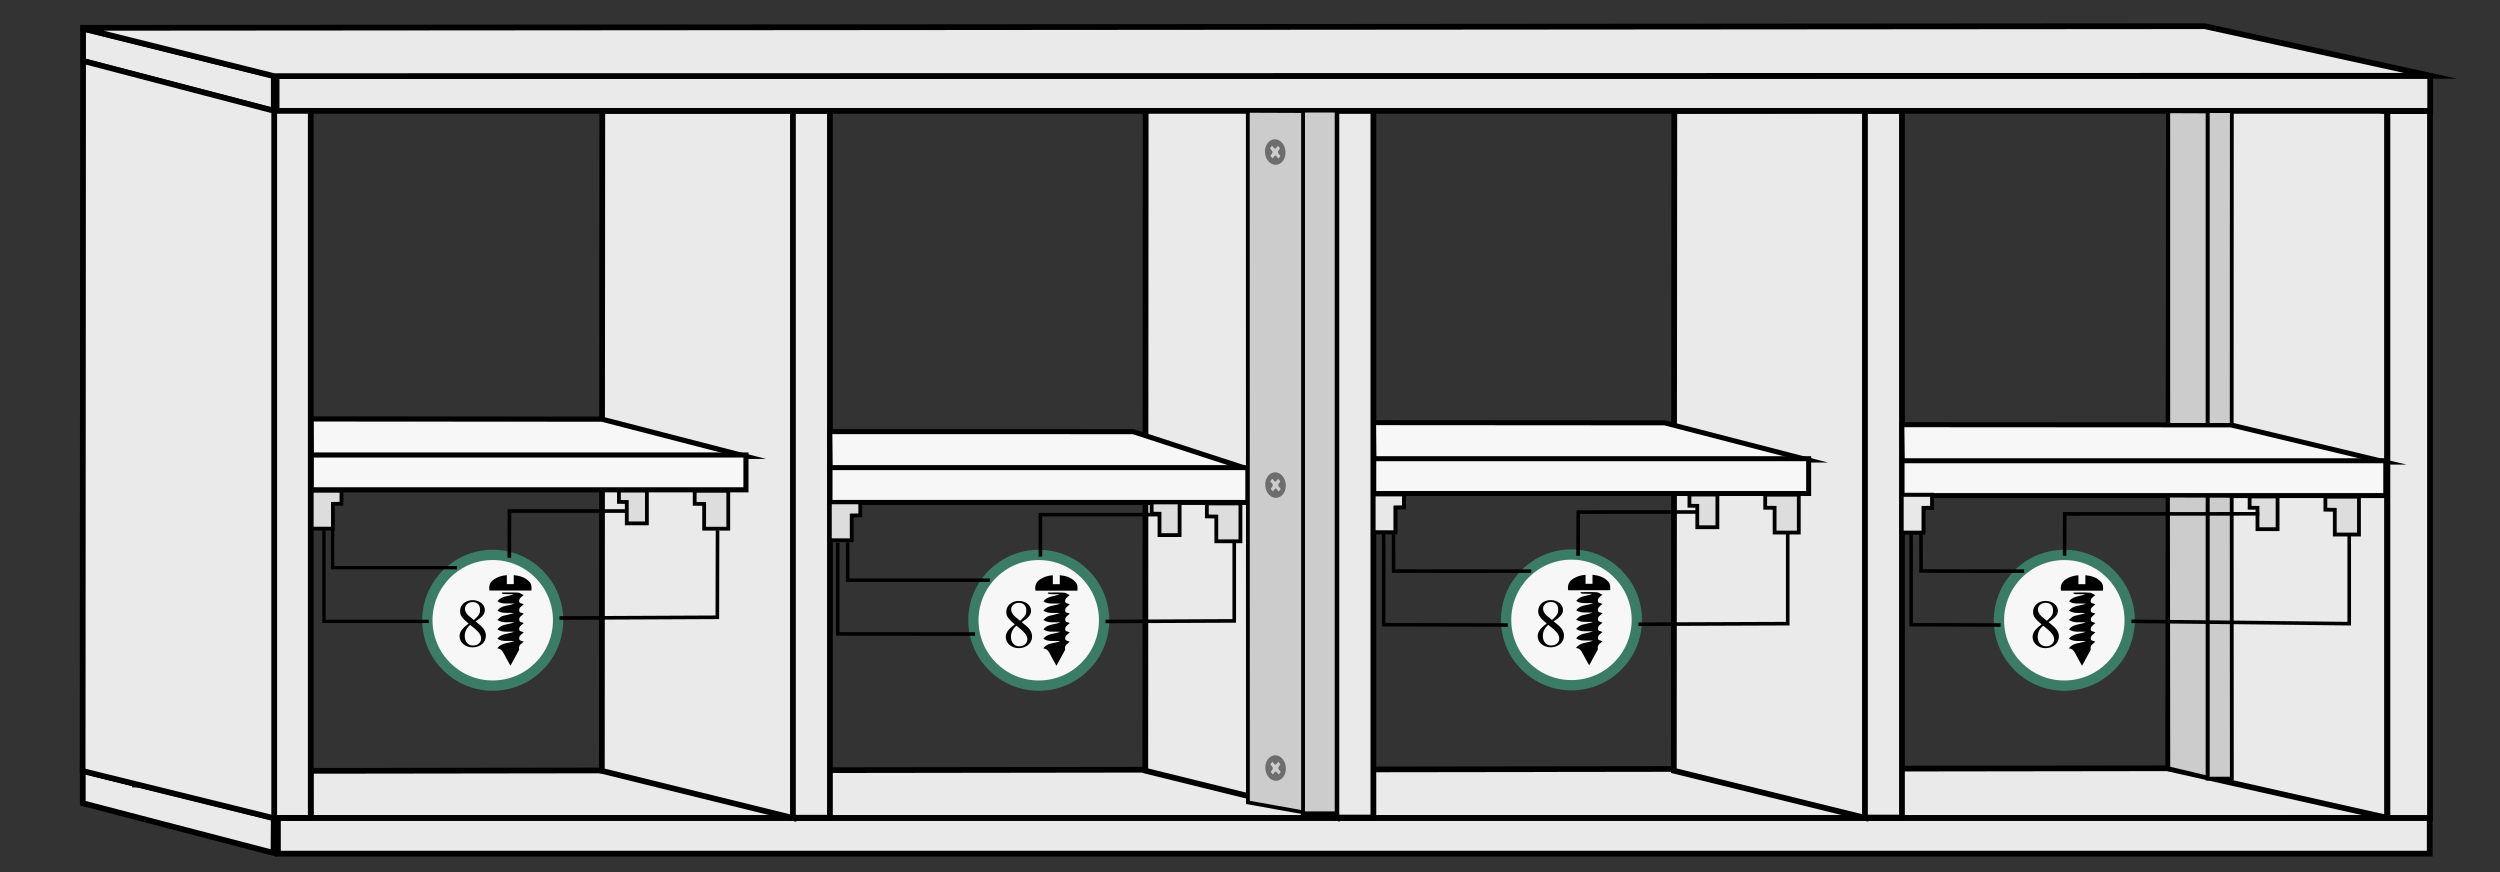 <?xml version="1.0" encoding="utf-8"?>
<!-- Generator: Adobe Illustrator 26.5.0, SVG Export Plug-In . SVG Version: 6.00 Build 0)  -->
<svg version="1.1" xmlns="http://www.w3.org/2000/svg" xmlns:xlink="http://www.w3.org/1999/xlink" x="0px" y="0px"
	 viewBox="0 0 6081.9 2122.1" style="enable-background:new 0 0 6081.9 2122.1;" xml:space="preserve">
<rect x="0" y="0" width="6081.9" height="2122.1" fill="#333333" stroke="none"/>
<style type="text/css">
	.st0{fill:#EAEAEA;stroke:#000000;stroke-width:13.994;stroke-miterlimit:10;}
	.st1{fill:#EAEAEA;stroke:#000000;stroke-width:13.88;stroke-miterlimit:10;}
	.st2{fill:#F7F7F7;stroke:#000000;stroke-width:12.577;stroke-miterlimit:10;}
	.st3{fill:#F7F7F7;stroke:#000000;stroke-width:12.403;stroke-miterlimit:10;}
	.st4{fill:#F7F7F7;stroke:#000000;stroke-width:12.157;stroke-miterlimit:10;}
	.st5{fill:#F7F7F7;stroke:#000000;stroke-width:12.328;stroke-miterlimit:10;}
	.st6{fill:#F7F7F7;stroke:#3B7C67;stroke-width:25;stroke-miterlimit:10;}
	.st7{fill:#DDDDDD;stroke:#000000;stroke-width:9.253;stroke-miterlimit:10;}
	.st8{fill:#E8E8E8;stroke:#000000;stroke-width:9.726;stroke-miterlimit:10;}
	.st9{fill:#CCCCCC;stroke:#000000;stroke-width:9.253;stroke-miterlimit:10;}
	.st10{fill:#6D6D6D;}
	.st11{fill:none;stroke:#000000;stroke-width:7.992;stroke-miterlimit:10;}
	.st12{fill:none;stroke:#000000;stroke-width:8.058;stroke-miterlimit:10;}
	.st13{fill:none;stroke:#000000;stroke-width:8.943;stroke-miterlimit:10;}
	.st14{fill:none;stroke:#000000;stroke-width:8.785;stroke-miterlimit:10;}
	.st15{fill:none;stroke:#000000;stroke-width:8.548;stroke-miterlimit:10;}
	.st16{fill:none;stroke:#000000;stroke-width:8.618;stroke-miterlimit:10;}
</style>
<g id="CIRCULOS-SELECCION2">
</g>
<g id="CLOSET">
	<g id="LATERAL-DERECHA">
		<polygon class="st0" points="5807.4,1992.2 5274.7,1875.9 5276.6,168.2 5807.4,271.4 		"/>
		<rect x="5808" y="270.2" class="st0" width="103.6" height="1720"/>
	</g>
	<g id="BASE">
		<polyline class="st1" points="5272.3,1869 837.1,1875.2 5271.8,1869 5807.9,1989.7 755.8,1990 755.7,1875.2 837.4,1875.2 		"/>
		<rect x="676.1" y="1990.2" class="st0" width="5234.8" height="86.5"/>
		<polyline class="st0" points="665.4,1990 201.4,1875 201.4,1954 665.4,2075 666,1989.7 		"/>
	</g>
	<g id="DIVISIONES-VERTICALES">
		<g id="DIVISION-VERTICAL-DERECHA">
			<polygon class="st0" points="4538.1,1989.9 4072,1874.9 4073.2,269.7 4538.1,268.9 			"/>
			<rect x="4537" y="269.7" class="st0" width="90" height="1719.2"/>
		</g>
		<g id="DIVISION-CENTRAL">
			<polygon class="st0" points="3252.2,1989.9 2786.2,1874.9 2787.2,147.4 3252.2,268.9 			"/>
			<rect x="3251.1" y="268.7" class="st0" width="90" height="1720.2"/>
		</g>
		<g id="DIVISION-VERTICAL-IZQUIERDA_00000085229740836627909760000005526871516412138418_">
			<polygon class="st0" points="1930.1,1990.3 1464.1,1875.3 1465.2,269.7 1930.1,269.3 			"/>
			<rect x="1929" y="269.7" class="st0" width="90" height="1719.6"/>
		</g>
	</g>
	<g id="DIVISIONES-HORIZONTALES">
		<g id="DIVISION-HORIZONTAL-EXTREMA-IZQUIERDA">
			<polygon class="st2" points="757.2,1109.7 1814.3,1110.2 1464.2,1019.7 756.2,1019.2 			"/>
			<rect x="756.7" y="1106.9" class="st3" width="1058" height="84.7"/>
		</g>
		<g id="DIVISION-HORIZONTAL-INTERNA-DERECHA">
			<polygon class="st4" points="3342.5,1118.7 4399.6,1119.2 4049.6,1028.7 3341.6,1028.2 			"/>
			<rect x="3342" y="1115.9" class="st4" width="1058" height="84.7"/>
		</g>
		<g id="DIVISION-HORIZONTAL-EXTREMA-DERECHA">
			<polygon class="st4" points="4627.8,1123.7 5803.5,1124.2 5427.2,1033.7 4626.7,1033.2 			"/>
			<rect x="4627.2" y="1120.9" class="st4" width="1176.8" height="84.7"/>
		</g>
		<g id="DIVISION-HORIZONTAL-INTERNA-IZQUIERDA_00000054254641889117512190000003647137643466809518_">
			<polygon class="st5" points="2019.6,1140.4 3035.2,1140.9 2756.8,1050.1 2018.7,1049.9 			"/>
			<rect x="2019.2" y="1137.6" class="st4" width="1016.5" height="84.7"/>
		</g>
	</g>
	<g id="TECHO">
		<polygon class="st0" points="666,269.7 202.1,148.7 202.1,69.7 666,184.7 		"/>
		<rect x="672.9" y="184.7" class="st0" width="5239.2" height="85"/>
		<polyline class="st0" points="195.7,67.7 666.6,185.2 5912.7,184.4 5363.5,63.7 195.7,67.7 5364.1,63.7 		"/>
	</g>
</g>
<g id="MEDIDAS">
	<g id="TORNILLERIA-SOPORTES">
		<g id="TORNILLERIA-SOPORTE-1">
			<circle id="_x31_0_00000073681518737769082200000006098778274575974017_" class="st6" cx="1198.7" cy="1508.9" r="159"/>
			<path d="M1251.2,1559.6c-14.5-1.5-28.8,2.5-41.2-5.7c9.8-13.3,26.4-11.3,41.1-17c-14.7-1.3-28.8,2.6-41-5.8
				c9.9-13.6,26.8-11.2,41.1-17.1c-14.2-1.4-28.3,2.8-41.3-5.9c4.5-3.7,8.1-8.6,14.4-10c8.6-1.9,17.2-4.1,25.8-6.5
				c-13.4-2.1-27.6,2.4-39.9-6.1c9.8-13.6,26.6-11.2,41-17c-14.4-1.7-28.8,2.7-41-5.7c9.7-13.4,26.2-11.3,39.6-17.4
				c-4.1,0-8.3,0-12.4,0c-4.2,0-8.4,0.1-12.5-0.2c-1.5-0.1-2.9-1.3-4.3-2c0.2-0.6,0.5-1.2,0.7-1.8c13,0,26.1-0.5,39.1,0.3
				c4.3,0.3,8.5,3.7,13.5,6c-2.9,2.5-5.8,4.6-8.2,7.1c-1.3,1.3-2.1,3.3-2.6,5.2c-1.1,4.5,0.7,7.3,5.4,8c1.7,0.3,3.2,1.2,5.6,2.1
				c-3.1,2.6-5.9,4.8-8.4,7.4c-1.2,1.2-2.2,3-2.5,4.7c-0.7,4.3-0.1,8,5.4,8.6c1.7,0.2,3.2,1.2,5.6,2.1c-3.1,2.6-5.9,4.8-8.4,7.3
				c-1.2,1.2-2.2,3-2.5,4.7c-1,4.8,0.6,8,5.8,8.8c1.5,0.2,2.9,1.2,5,2.1c-3.1,2.7-5.9,4.8-8.4,7.3c-1.2,1.2-2.1,3-2.5,4.7
				c-0.9,4.5,0.3,7.8,5.5,8.5c1.6,0.2,3.1,1.2,5.4,2.2c-3.2,2.7-6.1,4.9-8.5,7.4c-1.2,1.2-2,3.1-2.4,4.7c-1,4.6,0.6,7.6,5.6,8.5
				c1.6,0.3,3.1,1.1,5.2,1.9c-1.5,1.4-2.5,2.6-3.8,3.5c-5.2,3.5-8.7,7.8-7.3,14.6c0.2,0.9-0.2,2.1-0.7,3
				c-6.6,12.2-13.3,24.4-20.4,37.4c-5.5-10-10.9-19.2-15.7-28.7c-3.5-7-7.5-12.9-16.5-13.5
				C1219.8,1563.1,1236.7,1565.4,1251.2,1559.6z"/>
			<path d="M1190.8,1436.7c-2.4-12.3,1.7-21.6,12.2-28.1c9-5.6,18.8-8.7,30-9.3c0,7.4,0,14.5,0,21.8c5.8,0,11.1,0,16.9,0
				c0-7.3,0-14.3,0-22c14.8,1.6,28.1,5.4,38.1,16.5c5.4,6,5.5,13.2,4.8,21.1C1259,1436.7,1225.1,1436.7,1190.8,1436.7z"/>
			<g>
				<path d="M1140,1517.1c-4.4-3.7-8-6.9-10.7-9.6c-2.7-2.8-4.8-5.3-6.3-7.6c-1.5-2.3-2.5-4.6-3-6.7c-0.5-2.2-0.7-4.5-0.7-6.9
					c0-3.5,0.7-6.9,2.2-10.1c1.5-3.2,3.5-6,6.2-8.4c2.7-2.4,5.9-4.3,9.6-5.7c3.7-1.4,7.9-2.1,12.4-2.1c4.4,0,8.4,0.7,12.1,2
					c3.7,1.3,6.8,3.1,9.5,5.3c2.6,2.2,4.7,4.7,6.1,7.6c1.4,2.9,2.1,5.8,2.1,8.8c0,2.2-0.3,4.3-0.9,6.4c-0.6,2.1-1.8,4.2-3.5,6.4
					c-1.7,2.2-4,4.5-7,7c-3,2.5-6.8,5.2-11.4,8.1c4.8,3.7,8.8,7.1,12,9.9c3.2,2.9,5.5,5.4,7.1,7.5c4.1,5.6,6.2,11.5,6.2,17.6
					c0,3.8-0.8,7.5-2.3,10.9c-1.5,3.5-3.7,6.5-6.6,9c-2.8,2.6-6.3,4.6-10.3,6.1c-4,1.5-8.4,2.3-13.2,2.3c-4.6,0-8.9-0.7-12.8-2.2
					c-3.9-1.5-7.2-3.5-10-6c-2.8-2.5-5-5.4-6.5-8.7c-1.5-3.3-2.3-6.7-2.3-10.4c0-5,1.7-9.9,5-14.7
					C1126.4,1528.2,1132,1522.9,1140,1517.1z M1143.9,1520.3c-4.6,3.8-8,8-10.1,12.4c-2.1,4.5-3.2,9.4-3.2,14.6
					c0,3.5,0.5,6.7,1.5,9.5c1,2.8,2.4,5.3,4.2,7.3c1.8,2,3.9,3.6,6.4,4.7c2.5,1.1,5.2,1.6,8.2,1.6c2.9,0,5.6-0.4,8-1.3
					c2.4-0.9,4.5-2.1,6.2-3.7c1.7-1.5,3-3.4,4-5.4c0.9-2.1,1.4-4.3,1.4-6.7c0-2.5-0.5-5-1.5-7.3c-1-2.4-2.6-4.8-4.7-7.4
					c-2.1-2.6-4.9-5.3-8.2-8.4C1152.7,1527.4,1148.6,1524,1143.9,1520.3z M1152.8,1508.5c3.4-3.1,6.1-5.7,8.1-7.9
					c2-2.2,3.5-4.2,4.6-6.1c1.1-1.9,1.7-3.7,2-5.5c0.3-1.8,0.4-3.8,0.4-6c0-5.8-1.6-10.3-4.8-13.5c-3.2-3.2-7.6-4.8-13.2-4.8
					c-2.8,0-5.3,0.4-7.6,1.3c-2.3,0.9-4.3,2-5.9,3.5c-1.7,1.5-3,3.2-3.9,5.1c-0.9,2-1.4,4-1.4,6.2c0,2.8,0.7,5.7,2.2,8.5
					c1.5,2.8,3.5,5.5,6.2,8.1L1152.8,1508.5z"/>
			</g>
		</g>
		<g id="TORNILLERIA-SOPORTE-2">
			<circle id="_x31_0_00000158011337096356301500000012697240466715582138_" class="st6" cx="2527" cy="1509" r="159"/>
			<path d="M2579.5,1559.7c-14.5-1.5-28.8,2.5-41.2-5.7c9.8-13.3,26.4-11.3,41.1-17c-14.7-1.3-28.8,2.6-41-5.8
				c9.9-13.6,26.8-11.2,41.1-17.1c-14.2-1.4-28.3,2.8-41.3-5.9c4.5-3.7,8.1-8.6,14.4-10c8.6-1.9,17.2-4.1,25.8-6.5
				c-13.4-2.1-27.6,2.4-39.9-6.1c9.8-13.6,26.6-11.2,41-17c-14.4-1.7-28.8,2.7-41-5.7c9.7-13.4,26.2-11.3,39.6-17.4
				c-4.1,0-8.3,0-12.4,0c-4.2,0-8.4,0.1-12.5-0.2c-1.5-0.1-2.9-1.3-4.3-2c0.2-0.6,0.5-1.2,0.7-1.8c13,0,26.1-0.5,39.1,0.3
				c4.3,0.3,8.5,3.7,13.5,6c-2.9,2.5-5.8,4.6-8.2,7.1c-1.3,1.3-2.1,3.3-2.6,5.2c-1.1,4.5,0.7,7.3,5.4,8c1.7,0.3,3.2,1.2,5.6,2.1
				c-3.1,2.6-5.9,4.8-8.4,7.4c-1.2,1.2-2.2,3-2.5,4.7c-0.7,4.3-0.1,8,5.4,8.6c1.7,0.2,3.2,1.2,5.6,2.1c-3.1,2.6-5.9,4.8-8.4,7.3
				c-1.2,1.2-2.2,3-2.5,4.7c-1,4.8,0.6,8,5.8,8.8c1.5,0.2,2.9,1.2,5,2.1c-3.1,2.7-5.9,4.8-8.4,7.3c-1.2,1.2-2.1,3-2.5,4.7
				c-0.9,4.5,0.3,7.8,5.5,8.5c1.6,0.2,3.1,1.2,5.4,2.2c-3.2,2.7-6.1,4.9-8.5,7.4c-1.2,1.2-2,3.1-2.4,4.7c-1,4.6,0.6,7.6,5.6,8.5
				c1.6,0.3,3.1,1.1,5.2,1.9c-1.5,1.4-2.5,2.6-3.8,3.5c-5.2,3.5-8.7,7.8-7.3,14.6c0.2,0.9-0.2,2.1-0.7,3
				c-6.6,12.2-13.3,24.4-20.4,37.4c-5.5-10-10.9-19.2-15.7-28.7c-3.5-7-7.5-12.9-16.5-13.5
				C2548.1,1563.2,2564.9,1565.5,2579.5,1559.7z"/>
			<path d="M2519.1,1436.9c-2.4-12.3,1.7-21.6,12.2-28.1c9-5.6,18.8-8.7,30-9.3c0,7.4,0,14.5,0,21.8c5.8,0,11.1,0,16.9,0
				c0-7.3,0-14.3,0-22c14.8,1.6,28.1,5.4,38.1,16.5c5.4,6,5.5,13.2,4.8,21.1C2587.2,1436.9,2553.4,1436.9,2519.1,1436.9z"/>
			<g>
				<path d="M2468.8,1519c-4.4-3.7-8-6.9-10.7-9.6c-2.7-2.8-4.8-5.3-6.3-7.6c-1.5-2.3-2.5-4.6-3-6.7c-0.5-2.2-0.7-4.5-0.7-6.9
					c0-3.5,0.7-6.9,2.2-10.1c1.5-3.2,3.5-6,6.2-8.4c2.7-2.4,5.9-4.3,9.6-5.7c3.7-1.4,7.9-2.1,12.4-2.1c4.4,0,8.4,0.7,12.1,2
					c3.7,1.3,6.8,3.1,9.5,5.3c2.6,2.2,4.7,4.7,6.1,7.6c1.4,2.9,2.1,5.8,2.1,8.8c0,2.2-0.3,4.3-0.9,6.4c-0.6,2.1-1.8,4.2-3.5,6.4
					c-1.7,2.2-4,4.5-7,7c-3,2.5-6.8,5.2-11.4,8.1c4.8,3.7,8.8,7.1,12,9.9c3.2,2.9,5.5,5.4,7.1,7.5c4.1,5.6,6.2,11.5,6.2,17.6
					c0,3.8-0.8,7.5-2.3,10.9c-1.5,3.5-3.7,6.5-6.6,9c-2.8,2.6-6.3,4.6-10.3,6.1c-4,1.5-8.4,2.3-13.2,2.3c-4.6,0-8.9-0.7-12.8-2.2
					c-3.9-1.5-7.2-3.5-10-6c-2.8-2.5-5-5.4-6.5-8.7c-1.5-3.3-2.3-6.7-2.3-10.4c0-5,1.7-9.9,5-14.7
					C2455.2,1530.1,2460.8,1524.8,2468.8,1519z M2472.7,1522.2c-4.6,3.8-8,8-10.1,12.4c-2.1,4.5-3.2,9.4-3.2,14.6
					c0,3.5,0.5,6.7,1.5,9.5c1,2.8,2.4,5.3,4.2,7.3c1.8,2,3.9,3.6,6.4,4.7c2.5,1.1,5.2,1.6,8.2,1.6c2.9,0,5.6-0.4,8-1.3
					c2.4-0.9,4.5-2.1,6.2-3.7c1.7-1.5,3-3.4,4-5.4c0.9-2.1,1.4-4.3,1.4-6.7c0-2.5-0.5-5-1.5-7.3c-1-2.4-2.6-4.8-4.7-7.4
					c-2.1-2.6-4.9-5.3-8.2-8.4C2481.5,1529.3,2477.4,1525.9,2472.7,1522.2z M2481.6,1510.3c3.4-3.1,6.1-5.7,8.1-7.9
					c2-2.2,3.5-4.2,4.6-6.1c1.1-1.9,1.7-3.7,2-5.5c0.3-1.8,0.4-3.8,0.4-6c0-5.8-1.6-10.3-4.8-13.5c-3.2-3.2-7.6-4.8-13.2-4.8
					c-2.8,0-5.3,0.4-7.6,1.3c-2.3,0.9-4.3,2-5.9,3.5c-1.7,1.5-3,3.2-3.9,5.1c-0.9,2-1.4,4-1.4,6.2c0,2.8,0.7,5.7,2.2,8.5
					c1.5,2.8,3.5,5.5,6.2,8.1L2481.6,1510.3z"/>
			</g>
		</g>
		<g id="TORNILLERIA-SOPORTE-3">
			<circle id="_x31_0_00000052063809218543019350000010134490617781531551_" class="st6" cx="3823" cy="1508" r="159"/>
			<path d="M3875.5,1558.7c-14.5-1.5-28.8,2.5-41.2-5.7c9.8-13.3,26.4-11.3,41.1-17c-14.7-1.3-28.8,2.6-41-5.8
				c9.9-13.6,26.8-11.2,41.1-17.1c-14.2-1.4-28.3,2.8-41.3-5.9c4.5-3.7,8.1-8.6,14.4-10c8.6-1.9,17.2-4.1,25.8-6.5
				c-13.4-2.1-27.6,2.4-39.9-6.1c9.8-13.6,26.6-11.2,41-17c-14.4-1.7-28.8,2.7-41-5.7c9.7-13.4,26.2-11.3,39.6-17.4
				c-4.1,0-8.3,0-12.4,0c-4.2,0-8.4,0.1-12.5-0.2c-1.5-0.1-2.9-1.3-4.3-2c0.2-0.6,0.5-1.2,0.7-1.8c13,0,26.1-0.5,39.1,0.3
				c4.3,0.3,8.5,3.7,13.5,6c-2.9,2.5-5.8,4.6-8.2,7.1c-1.3,1.3-2.1,3.3-2.6,5.2c-1.1,4.5,0.7,7.3,5.4,8c1.7,0.3,3.2,1.2,5.6,2.1
				c-3.1,2.6-5.9,4.8-8.4,7.4c-1.2,1.2-2.2,3-2.5,4.7c-0.7,4.3-0.1,8,5.4,8.6c1.7,0.2,3.2,1.2,5.6,2.1c-3.1,2.6-5.9,4.8-8.4,7.3
				c-1.2,1.2-2.2,3-2.5,4.7c-1,4.8,0.6,8,5.8,8.8c1.5,0.2,2.9,1.2,5,2.1c-3.1,2.7-5.9,4.8-8.4,7.3c-1.2,1.2-2.1,3-2.5,4.7
				c-0.9,4.5,0.3,7.8,5.5,8.5c1.6,0.2,3.1,1.2,5.4,2.2c-3.2,2.7-6.1,4.9-8.5,7.4c-1.2,1.2-2,3.1-2.4,4.7c-1,4.6,0.6,7.6,5.6,8.5
				c1.6,0.3,3.1,1.1,5.2,1.9c-1.5,1.4-2.5,2.6-3.8,3.5c-5.2,3.5-8.7,7.8-7.3,14.6c0.2,0.9-0.2,2.1-0.7,3
				c-6.6,12.2-13.3,24.4-20.4,37.4c-5.5-10-10.9-19.2-15.7-28.7c-3.5-7-7.5-12.9-16.5-13.5
				C3844.1,1562.2,3860.9,1564.5,3875.5,1558.7z"/>
			<path d="M3815.1,1435.9c-2.4-12.3,1.7-21.6,12.2-28.1c9-5.6,18.8-8.7,30-9.3c0,7.4,0,14.5,0,21.8c5.8,0,11.1,0,16.9,0
				c0-7.3,0-14.3,0-22c14.8,1.6,28.1,5.4,38.1,16.5c5.4,6,5.5,13.2,4.8,21.1C3883.2,1435.9,3849.4,1435.9,3815.1,1435.9z"/>
			<g>
				<path d="M3762.8,1517c-4.4-3.7-8-6.9-10.7-9.6c-2.7-2.8-4.8-5.3-6.3-7.6c-1.5-2.3-2.5-4.6-3-6.7c-0.5-2.2-0.7-4.5-0.7-6.9
					c0-3.5,0.7-6.9,2.2-10.1c1.5-3.2,3.5-6,6.2-8.4c2.7-2.4,5.9-4.3,9.6-5.7c3.7-1.4,7.9-2.1,12.4-2.1c4.4,0,8.4,0.7,12.1,2
					c3.7,1.3,6.8,3.1,9.5,5.3c2.6,2.2,4.7,4.7,6.1,7.6c1.4,2.9,2.1,5.8,2.1,8.8c0,2.2-0.3,4.3-0.9,6.4c-0.6,2.1-1.8,4.2-3.5,6.4
					c-1.7,2.2-4,4.5-7,7c-3,2.5-6.8,5.2-11.4,8.1c4.8,3.7,8.8,7.1,12,9.9c3.2,2.9,5.5,5.4,7.1,7.5c4.2,5.6,6.2,11.5,6.2,17.6
					c0,3.8-0.8,7.5-2.3,10.9c-1.5,3.5-3.7,6.5-6.6,9c-2.8,2.6-6.3,4.6-10.3,6.1c-4,1.5-8.4,2.3-13.2,2.3c-4.6,0-8.9-0.7-12.8-2.2
					c-3.9-1.5-7.2-3.5-10-6c-2.8-2.5-5-5.4-6.5-8.7c-1.5-3.3-2.3-6.7-2.3-10.4c0-5,1.7-9.9,5-14.7
					C3749.2,1528.1,3754.8,1522.8,3762.8,1517z M3766.7,1520.2c-4.6,3.8-8,8-10.1,12.4c-2.1,4.5-3.2,9.4-3.2,14.6
					c0,3.5,0.5,6.7,1.5,9.5c1,2.8,2.4,5.3,4.2,7.3c1.8,2,3.9,3.6,6.4,4.7c2.5,1.1,5.2,1.6,8.2,1.6c2.9,0,5.6-0.4,8-1.3
					c2.4-0.9,4.5-2.1,6.2-3.7c1.7-1.5,3-3.4,4-5.4c0.9-2.1,1.4-4.3,1.4-6.7c0-2.5-0.5-5-1.5-7.3c-1-2.4-2.6-4.8-4.7-7.4
					c-2.1-2.6-4.9-5.3-8.2-8.4C3775.5,1527.3,3771.4,1523.9,3766.7,1520.2z M3775.6,1508.3c3.4-3.1,6.1-5.7,8.1-7.9
					c2-2.2,3.5-4.2,4.6-6.1c1.1-1.9,1.7-3.7,2-5.5c0.3-1.8,0.4-3.8,0.4-6c0-5.8-1.6-10.3-4.8-13.5c-3.2-3.2-7.6-4.8-13.2-4.8
					c-2.8,0-5.3,0.4-7.6,1.3c-2.3,0.9-4.3,2-5.9,3.5s-3,3.2-3.9,5.1c-0.9,2-1.4,4-1.4,6.2c0,2.8,0.7,5.7,2.2,8.5
					c1.5,2.8,3.5,5.5,6.2,8.1L3775.6,1508.3z"/>
			</g>
		</g>
		<g id="TORNILLERIA-SOPORTE-4">
			<circle id="_x31_0_00000096744756361228490500000005210760938559015349_" class="st6" cx="5022" cy="1509" r="159"/>
			<path d="M5074.5,1559.7c-14.5-1.5-28.8,2.5-41.2-5.7c9.8-13.3,26.4-11.3,41.1-17c-14.7-1.3-28.8,2.6-41-5.8
				c9.9-13.6,26.8-11.2,41.1-17.1c-14.2-1.4-28.3,2.8-41.3-5.9c4.5-3.7,8.1-8.6,14.4-10c8.6-1.9,17.2-4.1,25.8-6.5
				c-13.4-2.1-27.6,2.4-39.9-6.1c9.8-13.6,26.6-11.2,41-17c-14.4-1.7-28.8,2.7-41-5.7c9.7-13.4,26.2-11.3,39.6-17.4
				c-4.1,0-8.3,0-12.4,0c-4.2,0-8.4,0.1-12.5-0.2c-1.5-0.1-2.9-1.3-4.3-2c0.2-0.6,0.5-1.2,0.7-1.8c13,0,26.1-0.5,39.1,0.3
				c4.3,0.3,8.5,3.7,13.5,6c-2.9,2.5-5.8,4.6-8.2,7.1c-1.3,1.3-2.1,3.3-2.6,5.2c-1.1,4.5,0.7,7.3,5.4,8c1.7,0.3,3.2,1.2,5.6,2.1
				c-3.1,2.6-5.9,4.8-8.4,7.4c-1.2,1.2-2.2,3-2.5,4.7c-0.7,4.3-0.1,8,5.4,8.6c1.7,0.2,3.2,1.2,5.6,2.1c-3.1,2.6-5.9,4.8-8.4,7.3
				c-1.2,1.2-2.2,3-2.5,4.7c-1,4.8,0.6,8,5.8,8.8c1.5,0.2,2.9,1.2,5,2.1c-3.1,2.7-5.9,4.8-8.4,7.3c-1.2,1.2-2.1,3-2.5,4.7
				c-0.9,4.5,0.3,7.8,5.5,8.5c1.6,0.2,3.1,1.2,5.4,2.2c-3.2,2.7-6.1,4.9-8.5,7.4c-1.2,1.2-2,3.1-2.4,4.7c-1,4.6,0.6,7.6,5.6,8.5
				c1.6,0.3,3.1,1.1,5.2,1.9c-1.5,1.4-2.5,2.6-3.8,3.5c-5.2,3.5-8.7,7.8-7.3,14.6c0.2,0.9-0.2,2.1-0.7,3
				c-6.6,12.2-13.3,24.4-20.4,37.4c-5.5-10-10.9-19.2-15.7-28.7c-3.5-7-7.5-12.9-16.5-13.5
				C5043.1,1563.2,5059.9,1565.5,5074.5,1559.7z"/>
			<path d="M5014.1,1436.9c-2.4-12.3,1.7-21.6,12.2-28.1c9-5.6,18.8-8.7,30-9.3c0,7.4,0,14.5,0,21.8c5.8,0,11.1,0,16.9,0
				c0-7.3,0-14.3,0-22c14.8,1.6,28.1,5.4,38.1,16.5c5.4,6,5.5,13.2,4.8,21.1C5082.2,1436.9,5048.4,1436.9,5014.1,1436.9z"/>
			<g>
				<path d="M4966.7,1519c-4.4-3.7-8-6.9-10.7-9.6c-2.7-2.8-4.8-5.3-6.3-7.6c-1.5-2.3-2.5-4.6-3-6.7c-0.5-2.2-0.7-4.5-0.7-6.9
					c0-3.5,0.7-6.9,2.2-10.1c1.5-3.2,3.5-6,6.2-8.4c2.7-2.4,5.9-4.3,9.6-5.7c3.7-1.4,7.9-2.1,12.5-2.1c4.4,0,8.4,0.7,12.1,2
					c3.7,1.3,6.8,3.1,9.5,5.3c2.6,2.2,4.7,4.7,6.1,7.6c1.4,2.9,2.1,5.8,2.1,8.8c0,2.2-0.3,4.3-0.9,6.4c-0.6,2.1-1.8,4.2-3.5,6.4
					c-1.7,2.2-4,4.5-7,7c-3,2.5-6.8,5.2-11.4,8.1c4.8,3.7,8.8,7.1,12,9.9c3.2,2.9,5.5,5.4,7.1,7.5c4.1,5.6,6.2,11.5,6.2,17.6
					c0,3.8-0.8,7.5-2.3,10.9c-1.5,3.5-3.7,6.5-6.6,9c-2.8,2.6-6.3,4.6-10.3,6.1c-4,1.5-8.4,2.3-13.2,2.3c-4.6,0-8.9-0.7-12.8-2.2
					c-3.9-1.5-7.2-3.5-10-6c-2.8-2.5-5-5.4-6.5-8.7c-1.5-3.3-2.3-6.7-2.3-10.4c0-5,1.7-9.9,5-14.7
					C4953,1530.1,4958.7,1524.8,4966.7,1519z M4970.6,1522.2c-4.6,3.8-8,8-10.1,12.4c-2.1,4.5-3.2,9.4-3.2,14.6
					c0,3.5,0.5,6.7,1.5,9.5c1,2.8,2.4,5.3,4.2,7.3c1.8,2,3.9,3.6,6.4,4.7c2.5,1.1,5.2,1.6,8.2,1.6c2.9,0,5.6-0.4,8-1.3
					c2.4-0.9,4.5-2.1,6.2-3.7c1.7-1.5,3-3.4,4-5.4c0.9-2.1,1.4-4.3,1.4-6.7c0-2.5-0.5-5-1.5-7.3c-1-2.4-2.6-4.8-4.7-7.4
					c-2.1-2.6-4.9-5.3-8.2-8.4C4979.3,1529.3,4975.3,1525.9,4970.6,1522.2z M4979.5,1510.3c3.4-3.1,6.1-5.7,8.1-7.9
					c2-2.2,3.5-4.2,4.6-6.1c1.1-1.9,1.7-3.7,2-5.5c0.3-1.8,0.4-3.8,0.4-6c0-5.8-1.6-10.3-4.8-13.5c-3.2-3.2-7.6-4.8-13.2-4.8
					c-2.8,0-5.3,0.4-7.6,1.3c-2.3,0.9-4.3,2-5.9,3.5c-1.7,1.5-3,3.2-3.9,5.1c-0.9,2-1.4,4-1.4,6.2c0,2.8,0.7,5.7,2.2,8.5
					c1.5,2.8,3.5,5.5,6.2,8.1L4979.5,1510.3z"/>
			</g>
		</g>
		<g id="SOPORTES">
			<polygon class="st7" points="1505.7,1221 1524.8,1221.2 1524.8,1246.5 1524.8,1273.2 1573.7,1273.2 1573.7,1244.6 1573.7,1193.6 
				1505.7,1193.6 			"/>
			<polygon class="st7" points="1690,1225.7 1713,1226 1713,1255.3 1713,1286.2 1771.7,1286.2 1771.7,1253.1 1771.7,1194 1690,1194 
							"/>
			<polygon class="st7" points="830.7,1225.5 809.9,1225.8 809.9,1255.2 809.9,1286 756.7,1286 756.7,1253 756.7,1193.9 
				830.7,1193.9 			"/>
			<polygon class="st7" points="508.7,1190.7 493.2,1190.9 493.2,1216.3 493.2,1242.9 453.3,1242.9 453.3,1214.4 453.3,1163.4 
				508.7,1163.4 			"/>
			<polygon class="st7" points="2801.7,1249.6 2820.8,1249.8 2820.8,1275.2 2820.8,1301.8 2869.7,1301.8 2869.7,1273.3 
				2869.7,1222.3 2801.7,1222.3 			"/>
			<polygon class="st7" points="2936,1256.3 2959,1256.6 2959,1286 2959,1316.8 3017.7,1316.8 3017.7,1283.7 3017.7,1224.7 
				2936,1224.7 			"/>
			<polygon class="st7" points="2092.8,1253.7 2072,1254 2072,1283.4 2072,1314.2 2018.8,1314.2 2018.8,1281.1 2018.8,1222.1 
				2092.8,1222.1 			"/>
			<polygon class="st7" points="4294.3,1235.2 4317.2,1235.4 4317.2,1264.8 4317.2,1295.6 4376,1295.6 4376,1262.6 4376,1203.5 
				4294.3,1203.5 			"/>
			<polygon class="st8" points="3415.6,1234.3 3394.8,1234.6 3394.8,1264 3394.8,1294.8 3341.6,1294.8 3341.6,1261.7 3341.6,1202.7 
				3415.6,1202.7 			"/>
			<polygon class="st7" points="4110,1230.4 4129.1,1230.6 4129.1,1256 4129.1,1282.6 4178,1282.6 4178,1254.1 4178,1203.1 
				4110,1203.1 			"/>
			<polygon class="st7" points="5472.8,1235.2 5491.9,1235.4 5491.9,1260.7 5491.9,1287.4 5540.8,1287.4 5540.8,1258.8 
				5540.8,1207.8 5472.8,1207.8 			"/>
			<polygon class="st8" points="4700.3,1235.4 4679.5,1235.7 4679.5,1265 4679.5,1295.9 4626.3,1295.9 4626.3,1262.8 4626.3,1203.8 
				4700.3,1203.8 			"/>
			<polygon class="st7" points="5657.1,1208.3 5657.1,1239.9 5680,1240.2 5680,1269.5 5680,1300.4 5738.8,1300.4 5738.8,1267.3 
				5738.8,1208.3 			"/>
		</g>
	</g>
	<g id="TABLITA-DELANTERA_00000134928484676515735100000014033209265469078427_">
		<g id="TABLITA-DELANTERA">
			<rect x="3169.3" y="269.1" class="st9" width="82.4" height="1709.5"/>
			<polygon class="st9" points="3170,1976.1 3035.9,1952.1 3035.6,269.6 3170,270.1 			"/>
		</g>
		<g id="TORNILLERIA-TABLITA-DELANTERA">
			<path class="st10" d="M3087.2,1891.6c10.6,11.5,26.4,10.4,35.3-2.3c8.8-12.8,7.4-32.4-3.2-43.9s-26.4-10.4-35.3,2.3
				C3075.1,1860.4,3076.5,1880.1,3087.2,1891.6z M3094.8,1853.4c0.6-0.5,0.9,0.1,0.9,0.1s2.4,2.9,4.7,5.6c2.8,2.4,4.4,0.2,4.4,0.2
				s4.2-5.4,4.5-5.8c0.4-0.4,0.8,0.1,0.8,0.1l1.2,1.5c0,0,2.8,3.4,3.2,3.9c0.3,0.6,0.1,1.1,0.1,1.1s-2.6,3.2-4.3,5.8
				c-1.6,2.7,0.2,5.6,0.2,5.6l2.5,3c0,0,2,2.3,2.4,2.9c0.3,0.7,0,1.1,0,1.1s-3.5,4.6-3.9,5.2c-0.4,0.6-1.1,0.1-1.1,0.1
				s-2.8-3.5-4.8-5.8c-2.2-2.1-4.4,0.1-4.4,0.1s-3.9,5.1-4.3,5.6c-0.6,0.2-0.8-0.1-0.8-0.1s-3.6-4.3-4.2-5.1
				c-0.7-0.8-0.2-1.5-0.2-1.5l3.4-4.5c2.5-3.2,0.7-6.4,0.7-6.4l-4.8-5.8c0,0-0.5-0.6-0.3-1.3
				C3090.9,1858.6,3094.3,1854,3094.8,1853.4z"/>
			<path class="st10" d="M3087,1203.2c10.6,11.5,26.4,10.4,35.3-2.3c8.8-12.8,7.4-32.4-3.2-43.9s-26.4-10.4-35.3,2.3
				C3074.9,1172,3076.4,1191.7,3087,1203.2z M3094.7,1164.9c0.6-0.5,0.9,0.1,0.9,0.1s2.4,2.9,4.7,5.6c2.8,2.4,4.4,0.2,4.4,0.2
				s4.2-5.4,4.5-5.8c0.4-0.4,0.8,0.1,0.8,0.1l1.2,1.5c0,0,2.8,3.4,3.2,3.9c0.3,0.6,0.1,1.1,0.1,1.1s-2.6,3.2-4.3,5.8
				c-1.6,2.7,0.2,5.6,0.2,5.6l2.5,3c0,0,2,2.3,2.4,2.9c0.3,0.7,0,1.1,0,1.1s-3.5,4.6-3.9,5.2c-0.4,0.6-1.1,0.1-1.1,0.1
				s-2.8-3.5-4.8-5.8c-2.2-2.1-4.4,0.1-4.4,0.1s-3.9,5.1-4.3,5.6c-0.6,0.2-0.8-0.1-0.8-0.1s-3.6-4.3-4.2-5.1
				c-0.7-0.8-0.2-1.5-0.2-1.5l3.4-4.5c2.5-3.2,0.7-6.4,0.7-6.4l-4.8-5.8c0,0-0.5-0.6-0.3-1.3
				C3090.8,1170.2,3094.1,1165.6,3094.7,1164.9z"/>
			<path class="st10" d="M3086.3,393c10.6,11.5,26.4,10.4,35.3-2.3c8.8-12.8,7.4-32.4-3.2-43.9c-10.6-11.5-26.4-10.4-35.3,2.3
				C3074.2,361.9,3075.7,381.6,3086.3,393z M3094,354.8c0.6-0.5,0.9,0.1,0.9,0.1s2.4,2.9,4.7,5.6c2.8,2.4,4.4,0.2,4.4,0.2
				s4.2-5.4,4.5-5.8c0.4-0.4,0.8,0.1,0.8,0.1l1.2,1.5c0,0,2.8,3.4,3.2,3.9c0.3,0.6,0.1,1.1,0.1,1.1s-2.6,3.2-4.3,5.8
				c-1.6,2.7,0.2,5.6,0.2,5.6l2.5,3c0,0,2,2.3,2.4,2.9c0.3,0.7,0,1.1,0,1.1s-3.5,4.6-3.9,5.2c-0.4,0.6-1.1,0.1-1.1,0.1
				s-2.8-3.5-4.8-5.8c-2.2-2.1-4.4,0.1-4.4,0.1s-3.9,5.1-4.3,5.6c-0.6,0.2-0.8-0.1-0.8-0.1s-3.6-4.3-4.2-5.1
				c-0.7-0.8-0.2-1.5-0.2-1.5l3.4-4.5c2.5-3.2,0.7-6.4,0.7-6.4l-4.8-5.8c0,0-0.5-0.6-0.3-1.3C3090.1,360.1,3093.5,355.4,3094,354.8z
				"/>
		</g>
	</g>
	<g id="TABLITA-TRASERAS">
		<g id="TABLITA-TRASERA">
			<polyline class="st9" points="5371,1205.7 5371,1891.8 5275,1869 5274.2,1205.7 5429.2,1206.2 5429.5,1894.2 5370.5,1894.2 
				5370.5,1207.4 			"/>
			<line class="st9" x1="5371" y1="1033.6" x2="5371" y2="1037.7"/>
			<polyline class="st9" points="5371,1033.6 5371,271.1 5274.8,270.7 5274.9,1033.6 5429.2,1033.7 5429.5,270.2 5370.5,270.2 
				5370.5,1037.7 			"/>
		</g>
		<g id="TABLITA-TRASERA-ESCONDIDA">
			<polygon class="st9" points="385,1911 326,1911 326.2,185.2 385.2,201.2 			"/>
			<polygon class="st9" points="326.5,1908.5 230.5,1884.5 230.2,160.2 326.2,185.2 			"/>
		</g>
	</g>
	<g id="LATERAL-IZQUIERDA">
		<rect x="666" y="269.7" class="st0" width="90" height="1720"/>
		<polygon class="st0" points="667.1,1990.7 201,1875.7 202.1,148.2 667.1,269.7 		"/>
	</g>
	<polyline class="st11" points="1111.5,1381.1 809.2,1381.1 809.1,1289 	"/>
	<polyline class="st12" points="1043.1,1511.7 788.1,1511.7 788.1,1290 	"/>
	<polyline class="st13" points="1239.1,1357 1239.4,1243.2 1525.7,1243.2 	"/>
	<polyline class="st14" points="1361.1,1503.5 1745.1,1501.7 1745.6,1290 	"/>
	<polyline class="st14" points="2531.1,1354 2531.1,1252 2817.4,1252 	"/>
	<polyline class="st14" points="2689.3,1511.9 3002.6,1510.5 3002.6,1319.7 	"/>
	<polyline class="st15" points="2408.1,1411.5 2062.2,1411.5 2062.1,1319.4 	"/>
	<polyline class="st16" points="2372.1,1542.5 2038,1542.2 2038,1320.4 	"/>
	<polyline class="st15" points="3725.1,1389.5 3390.3,1389.2 3390.1,1297.1 	"/>
	<polyline class="st16" points="3668.1,1520.5 3366.1,1519.8 3366.1,1298.1 	"/>
	<polyline class="st14" points="3839.1,1352 3839.5,1245.7 4133.1,1245.5 	"/>
	<polyline class="st14" points="3985.8,1518.6 4349.1,1517.2 4349.1,1326.4 4349.1,1298.5 	"/>
	<polyline class="st14" points="5022.6,1352 5023.1,1250.2 5496.1,1250 	"/>
	<polyline class="st14" points="5185.1,1511.5 5715.1,1517.2 5715.1,1326.4 5715.1,1298.5 	"/>
	<polyline class="st15" points="4924.1,1389.5 4673.5,1389.1 4673.3,1297.1 	"/>
	<polyline class="st16" points="4867.1,1520.5 4649.3,1519.8 4649.3,1298.1 	"/>
</g>
</svg>
